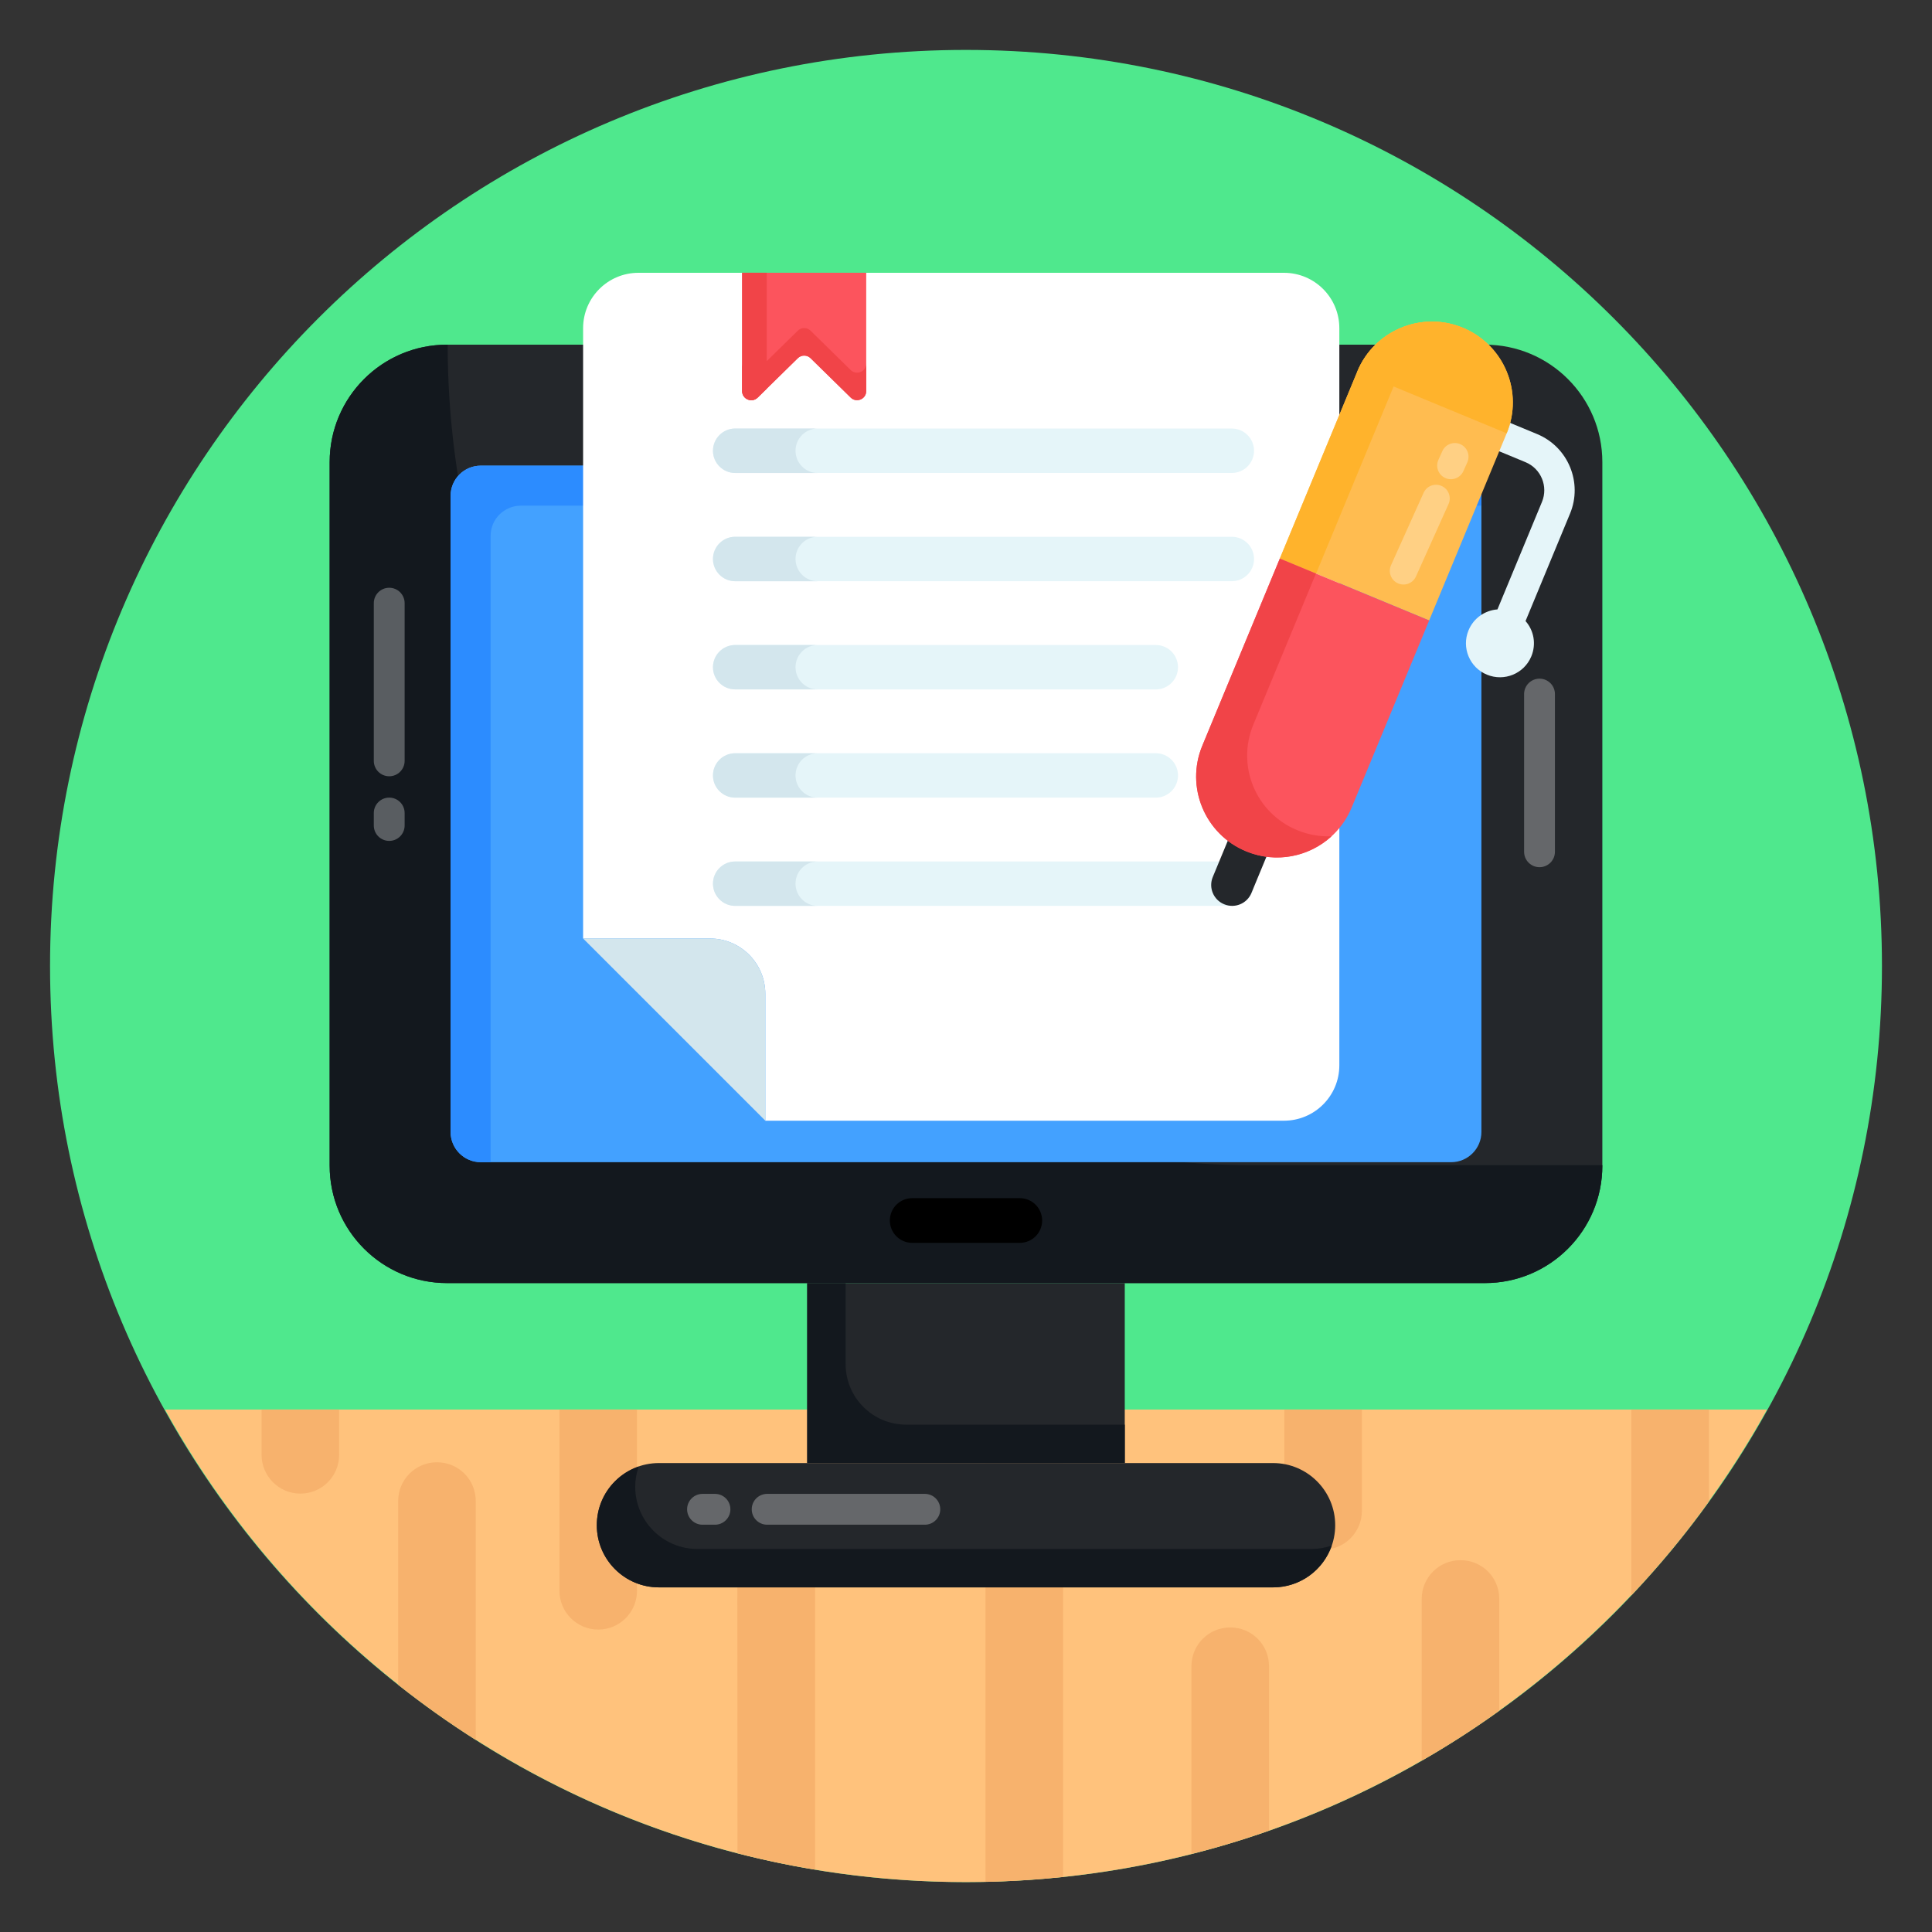 <svg xmlns="http://www.w3.org/2000/svg"  viewBox="0 0 135 135" width="260px" height="260px"><rect x="0" y="0" width="135" height="135" fill="#333333" stroke="none"/><g id="_x32_"><path fill="#4fe88d" d="M131.503,67.5c0,35.346-28.648,64.012-64.012,64.012 c-35.346,0-63.994-28.666-63.994-64.012S32.145,3.488,67.491,3.488 C102.855,3.488,131.503,32.154,131.503,67.5z"/><path fill="#ffc27c" d="M11.53,98.493c10.909,19.686,31.864,33.019,55.967,33.019 c24.107,0,45.063-13.333,55.974-33.019H11.53z"/><path fill="#f7b26d" d="M33.243,104.888v16.69c-1.88-1.19-3.68-2.47-5.42-3.85 v-12.84c0-1.5,1.21-2.71,2.71-2.71 C32.04,102.178,33.243,103.381,33.243,104.888z"/><path fill="#f7b26d" d="M104.763,111.728v7.81c-1.74,1.26-3.55,2.42-5.42,3.49 v-11.3c0-1.5,1.21-2.71,2.71-2.71 C103.559,109.018,104.763,110.221,104.763,111.728z"/><path fill="#f7b26d" d="M88.673,116.428v11.48c-1.77,0.63-3.58,1.18-5.42,1.63 v-13.11c0-1.5,1.21-2.71,2.71-2.71 C87.47,113.718,88.673,114.921,88.673,116.428z"/><path fill="#f7b26d" d="M39.091,98.493v12.664c0,1.472,1.196,2.71,2.71,2.71 c1.5,0,2.71-1.21,2.71-2.71V98.493H39.091z"/><path fill="#f7b26d" d="M113.993,98.493v12.984c1.95-2.06,3.77-4.25,5.42-6.56v-6.424 H113.993z"/><path fill="#f7b26d" d="M56.953,106.178v24.46c-1.84-0.3-3.65-0.68-5.42-1.14 l-0.01-23.32c0-1.5,1.21-2.71,2.71-2.71 C55.765,103.468,56.953,104.737,56.953,106.178z"/><path fill="#f7b26d" d="M89.743,98.493v7.083c0,1.461,1.178,2.71,2.71,2.71 c1.49,0,2.71-1.22,2.71-2.71v-7.083H89.743z"/><path fill="#f7b26d" d="M68.863,98.493v32.994c1.83-0.03,3.64-0.15,5.42-0.34 V98.493H68.863z"/><g><path fill="#f7b26d" d="M18.278,98.493v3.164c0,1.472,1.196,2.71,2.71,2.71 c1.5,0,2.71-1.21,2.71-2.71v-3.164H18.278z"/></g><g><rect width="22.189" height="12.57" x="56.405" y="89.663" fill="#24272b"/><path fill="#13181e" d="M78.595,99.549v2.684H56.405V89.663h2.684v5.659 c0,2.332,1.895,4.227,4.227,4.227H78.595z"/><path fill="#24272b" d="M93.298,106.576v0c0,2.399-1.945,4.344-4.344,4.344H46.045 c-2.399,0-4.344-1.945-4.344-4.344v-0c0-2.399,1.945-4.344,4.344-4.344 h42.91C91.354,102.233,93.298,104.177,93.298,106.576z"/><path fill="#13181e" d="M93.057,107.995c-0.585,1.705-2.198,2.923-4.1,2.923H46.043 c-2.395,0-4.339-1.944-4.339-4.339c0-1.205,0.486-2.289,1.268-3.071 c0.465-0.465,1.028-0.824,1.662-1.035c-0.162,0.444-0.247,0.923-0.247,1.416 c0,2.402,1.944,4.346,4.346,4.346h42.907 C92.141,108.234,92.613,108.15,93.057,107.995z"/><g opacity=".3"><path fill="#fff" d="M64.624,106.54l-11.019-0 c-0.595-0-1.077-0.482-1.077-1.077c0-0.595,0.482-1.077,1.077-1.077 l11.019,0c0.595,0,1.077,0.482,1.077,1.077S65.218,106.54,64.624,106.54z"/><path fill="#fff" d="M49.96,106.54h-0.871c-0.595,0-1.077-0.482-1.077-1.077 c0-0.595,0.482-1.077,1.077-1.077l0.871,0 c0.595,0,1.077,0.482,1.077,1.077C51.037,106.058,50.555,106.54,49.96,106.54 z"/></g><path fill="#24272b" d="M111.965,32.291v49.158c0,4.535-3.673,8.207-8.207,8.207H31.242 c-4.535,0-8.207-3.672-8.207-8.207V32.291c0-4.534,3.672-8.207,8.207-8.207 h72.516C108.292,24.085,111.965,27.757,111.965,32.291z"/><path fill="#13181e" d="M111.965,81.419v0.031c0,4.535-3.673,8.207-8.207,8.207H31.242 c-4.535,0-8.207-3.672-8.207-8.207V32.291c0-4.534,3.672-8.207,8.207-8.207 h0.041c0,15.665,6.216,29.996,16.351,40.418 C57.77,74.915,71.824,81.419,87.488,81.419H111.965z"/><path fill="#43a1ff" d="M103.515,34.65v44.446c0,1.162-0.944,2.113-2.113,2.113H33.598 c-1.169,0-2.113-0.951-2.113-2.113V34.65c0-1.169,0.944-2.113,2.113-2.113 h67.804C102.572,32.537,103.515,33.481,103.515,34.65z"/><path fill="#2c8cff" d="M103.513,34.65v0.684H36.393c-1.16,0-2.111,0.939-2.111,2.111 V81.209h-0.684c-1.172,0-2.111-0.952-2.111-2.111V34.65 c0-1.172,0.94-2.111,2.111-2.111h67.804 C102.574,32.539,103.513,33.479,103.513,34.65z"/><path d="M72.821,85.284v0c0,0.863-0.699,1.562-1.562,1.562h-7.518 c-0.863,0-1.562-0.699-1.562-1.562v-0c0-0.863,0.699-1.562,1.562-1.562h7.518 C72.122,83.722,72.821,84.422,72.821,85.284z"/><path fill="#fff" d="M108.652,48.499v11.019c0,0.595-0.482,1.077-1.077,1.077 c-0.595,0-1.077-0.482-1.077-1.077l-0-11.019 c0-0.595,0.482-1.077,1.077-1.077S108.652,47.904,108.652,48.499z" opacity=".3"/><g><path fill="#fff" d="M93.587,22.932v51.508c0,2.138-1.732,3.87-3.87,3.87H53.477 v-8.862c0-2.138-1.732-3.87-3.87-3.87h-8.862V22.932 c0-2.138,1.731-3.87,3.87-3.87h45.103 C91.856,19.062,93.587,20.794,93.587,22.932z"/><path fill="#e5f5f9" d="M86.075,33.049h-34.704c-0.857,0-1.552-0.695-1.552-1.552 c0-0.857,0.695-1.552,1.552-1.552h34.704c0.857,0,1.552,0.695,1.552,1.552 C87.627,32.355,86.932,33.049,86.075,33.049z"/><path fill="#e5f5f9" d="M86.075,40.612h-34.704c-0.857,0-1.552-0.695-1.552-1.552 c0-0.857,0.695-1.552,1.552-1.552h34.704c0.857,0,1.552,0.695,1.552,1.552 C87.627,39.917,86.932,40.612,86.075,40.612z"/><path fill="#e5f5f9" d="M80.762,48.174H51.371c-0.857,0-1.552-0.695-1.552-1.552 c0-0.857,0.695-1.552,1.552-1.552h29.391c0.857,0,1.552,0.695,1.552,1.552 C82.314,47.479,81.619,48.174,80.762,48.174z"/><path fill="#e5f5f9" d="M80.762,55.736H51.371c-0.857,0-1.552-0.695-1.552-1.552 s0.695-1.552,1.552-1.552h29.391c0.857,0,1.552,0.695,1.552,1.552 S81.619,55.736,80.762,55.736z"/><path fill="#e5f5f9" d="M86.075,63.299h-34.704c-0.857,0-1.552-0.695-1.552-1.552 s0.695-1.552,1.552-1.552h34.704c0.857,0,1.552,0.695,1.552,1.552 S86.932,63.299,86.075,63.299z"/><path fill="#d3e6ed" d="M57.138,33.05h-5.769c-0.853,0-1.55-0.697-1.55-1.55 c0-0.86,0.697-1.557,1.55-1.557h5.769c-0.86,0-1.55,0.697-1.55,1.557 C55.589,32.353,56.278,33.05,57.138,33.05z"/><path fill="#d3e6ed" d="M57.138,40.614h-5.769c-0.853,0-1.55-0.697-1.55-1.557 c0-0.853,0.697-1.55,1.55-1.55h5.769c-0.86,0-1.55,0.697-1.55,1.55 C55.589,39.917,56.278,40.614,57.138,40.614z"/><path fill="#d3e6ed" d="M57.138,48.171h-5.769c-0.853,0-1.55-0.69-1.55-1.55 c0-0.853,0.697-1.55,1.55-1.55h5.769c-0.86,0-1.55,0.697-1.55,1.55 C55.589,47.481,56.278,48.171,57.138,48.171z"/><path fill="#d3e6ed" d="M57.138,55.735h-5.769c-0.853,0-1.55-0.69-1.55-1.55 c0-0.86,0.697-1.55,1.55-1.55h5.769c-0.86,0-1.55,0.69-1.55,1.55 C55.589,55.045,56.278,55.735,57.138,55.735z"/><path fill="#d3e6ed" d="M57.138,63.299h-5.769c-0.853,0-1.55-0.697-1.55-1.55 c0-0.86,0.697-1.55,1.55-1.55h5.769c-0.86,0-1.55,0.69-1.55,1.55 C55.589,62.602,56.278,63.299,57.138,63.299z"/><g><path fill="#e5f5f9" d="M107.002,45.864c-0.5,1.207-1.888,1.782-3.105,1.278 c-1.208-0.5-1.783-1.889-1.283-3.096c0.358-0.864,1.154-1.397,2.021-1.463 l3.111-7.511c0.447-1.08-0.061-2.325-1.15-2.777l-7.059-2.924 c-0.54-0.224-0.803-0.839-0.575-1.388c0.224-0.54,0.848-0.799,1.388-0.575 l7.059,2.924c2.17,0.899,3.195,3.394,2.3,5.554l-3.111,7.511 C107.178,44.051,107.36,45,107.002,45.864z"/><path fill="#24272b" d="M89.465,57.52l-2.021,4.879 c-0.308,0.743-1.159,1.096-1.902,0.788l-0.01-0.004 c-0.743-0.308-1.096-1.159-0.788-1.902l2.021-4.879L89.465,57.52z"/><path fill="#ffbc50" d="M105.28,30.279l-5.417,13.077l-10.436-4.323l5.417-13.077 c1.193-2.879,4.493-4.246,7.372-3.054l0.01,0.004 C105.106,24.099,106.473,27.4,105.28,30.279z"/><path fill="#ffb32c" d="M103.428,23.589c-2.5-0.38-5.038,0.972-6.05,3.417 l-5.417,13.077l-2.533-1.049l5.417-13.077c1.192-2.877,4.496-4.245,7.373-3.054 l0.01,0.004C102.659,23.086,103.066,23.324,103.428,23.589z"/><path fill="#ffb32c" d="M94.845,25.956c1.193-2.879,4.493-4.246,7.372-3.054 l0.01,0.004c2.879,1.193,4.246,4.493,3.054,7.372L94.845,25.956z"/><path fill="#fc545d" d="M99.864,43.355l-5.417,13.077 c-1.193,2.879-4.493,4.246-7.372,3.054l-0.01-0.004 c-2.879-1.193-4.246-4.493-3.054-7.372l5.417-13.077L99.864,43.355z"/><path fill="#f14448" d="M93.041,58.438c-1.57,1.431-3.875,1.914-5.966,1.048 l-0.01-0.004c-2.877-1.192-4.245-4.496-3.054-7.372l5.417-13.077 l2.523,1.045l-4.372,10.554c-1.196,2.886,0.167,6.177,3.054,7.372l0.01,0.004 C91.428,58.334,92.247,58.466,93.041,58.438z"/></g><g opacity=".3"><path fill="#fff" d="M100.99,33.402c-0.483-0.216-0.697-0.782-0.481-1.264 l0.276-0.615c0.216-0.483,0.782-0.696,1.264-0.482 c0.483,0.216,0.697,0.782,0.482,1.264l-0.276,0.615 C102.038,33.403,101.469,33.617,100.99,33.402z"/><path fill="#fff" d="M97.678,40.759c-0.481-0.216-0.696-0.782-0.479-1.264l2.275-5.057 c0.216-0.483,0.778-0.698,1.264-0.479c0.482,0.216,0.696,0.782,0.479,1.264 l-2.275,5.057C98.726,40.763,98.156,40.977,97.678,40.759z"/></g><g><path fill="#fc545d" d="M60.528,19.058v8.269c0,0.565-0.68,0.851-1.084,0.455 l-2.805-2.75c-0.248-0.243-0.645-0.243-0.893,0l-2.805,2.75 c-0.403,0.396-1.084,0.11-1.084-0.455v-8.269H60.528z"/></g><g><path fill="#f14448" d="M53.578,19.058h-1.722v8.269c0,0.565,0.681,0.851,1.084,0.456 l0.638-0.625V19.058z"/></g><g><path fill="#f14448" d="M60.528,25.402v1.923c0,0.563-0.68,0.85-1.084,0.457 l-2.805-2.752c-0.244-0.244-0.648-0.244-0.892,0l-2.805,2.752 c-0.404,0.393-1.084,0.106-1.084-0.457v-1.923c0,0.563,0.68,0.85,1.084,0.457 l2.805-2.752c0.244-0.244,0.648-0.244,0.892,0l2.805,2.752 C59.848,26.252,60.528,25.965,60.528,25.402z"/></g></g><g opacity=".3"><path fill="#fff" d="M28.274,42.147l0,11.019c0,0.595-0.482,1.077-1.077,1.077 c-0.595,0-1.077-0.482-1.077-1.077l-0-11.019 c0-0.595,0.482-1.077,1.077-1.077C27.792,41.07,28.274,41.552,28.274,42.147z"/><path fill="#fff" d="M28.274,56.811v0.871c0,0.595-0.482,1.077-1.077,1.077 s-1.077-0.482-1.077-1.077v-0.871c0-0.595,0.482-1.077,1.077-1.077 C27.792,55.734,28.274,56.216,28.274,56.811z"/></g><g><path fill="#d3e6ed" d="M53.477,78.31v-8.862c0-2.138-1.732-3.87-3.87-3.87h-8.862 L53.477,78.31z"/></g></g></g></svg>